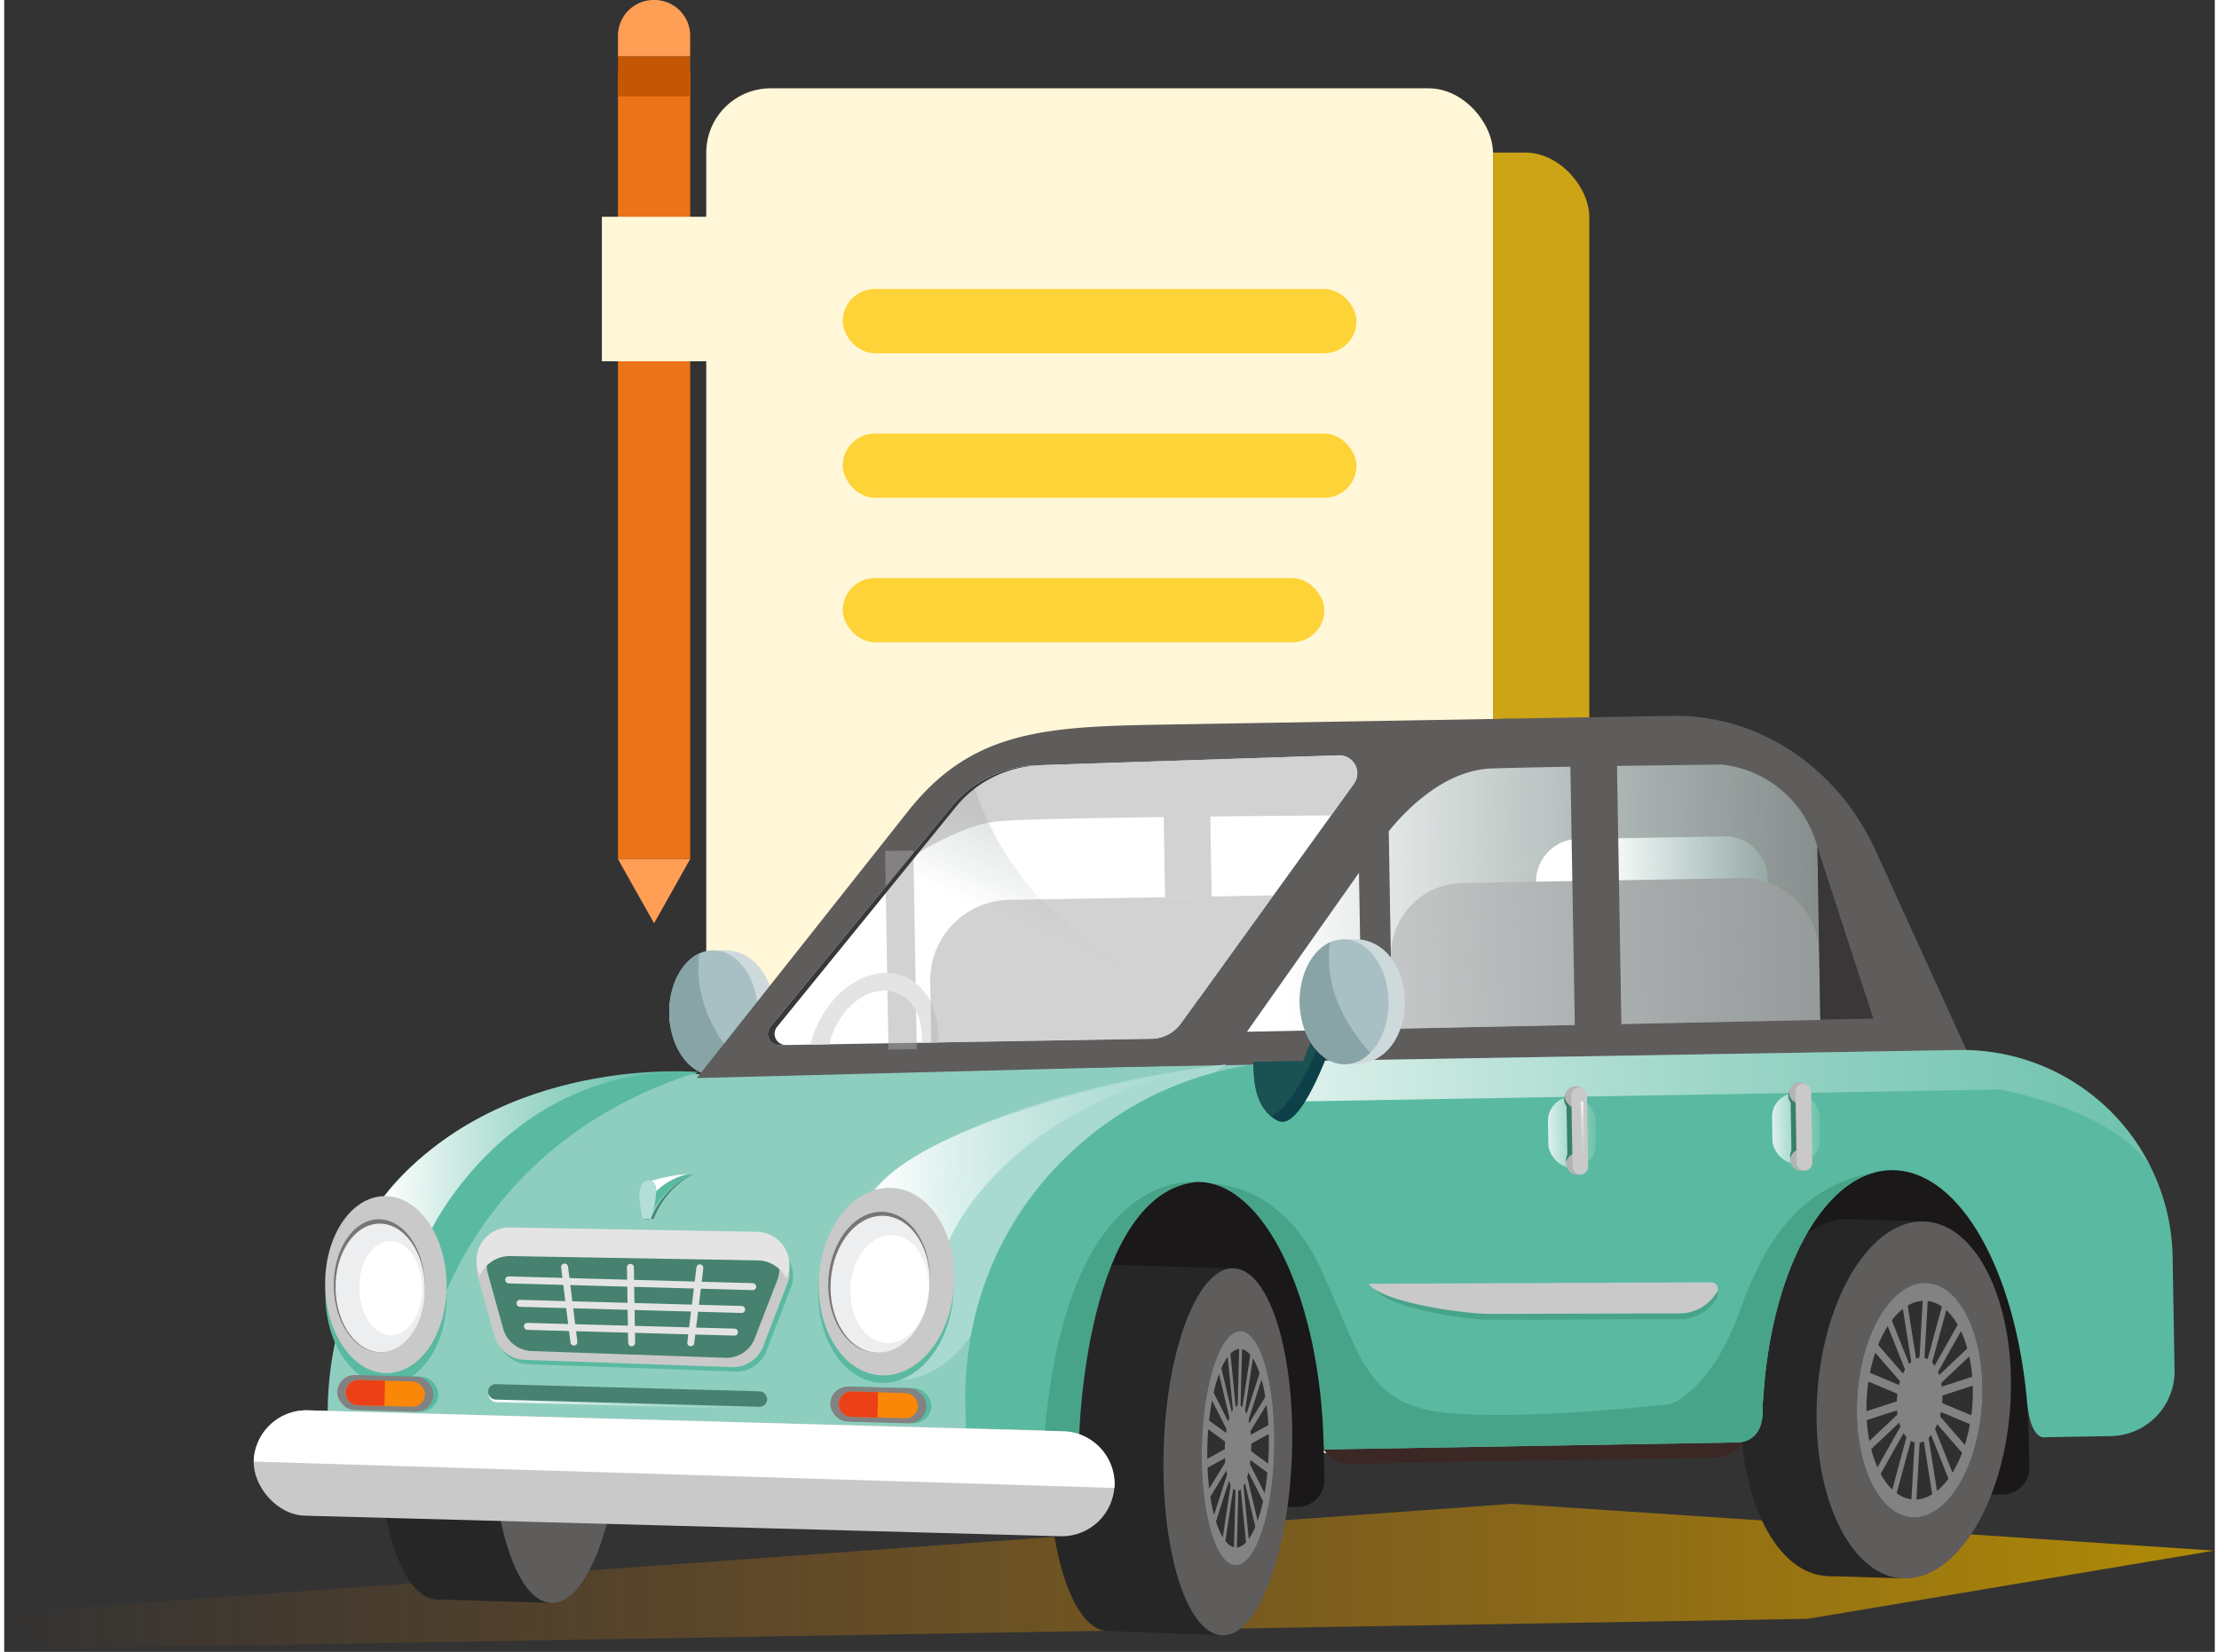 <svg xmlns="http://www.w3.org/2000/svg" xmlns:xlink="http://www.w3.org/1999/xlink" width="309" height="230" viewBox="0 0 309 230.876">
  <rect x="0" y="0" width="309" height="230.876" fill="#333333" stroke="none"/>
  <defs>
    <linearGradient id="linear-gradient" y1="0.5" x2="1" y2="0.5" gradientUnits="objectBoundingBox">
      <stop offset="0" stop-color="#ac621b" stop-opacity="0"/>
      <stop offset="1" stop-color="#b18c06"/>
    </linearGradient>
    <linearGradient id="linear-gradient-2" x1="0.072" y1="0.5" x2="1.233" y2="0.5" gradientUnits="objectBoundingBox">
      <stop offset="0" stop-color="#fff"/>
      <stop offset="1" stop-color="#bfe4de" stop-opacity="0.2"/>
    </linearGradient>
    <clipPath id="clip-path">
      <path id="Path_574" data-name="Path 574" d="M42.762,37.482C42.762,16.781,34.424,0,24.138,0,15.364,0,8.013,12.216,6.04,28.656H0v29.75H41.494V37.679h1.265C42.76,37.614,42.762,37.548,42.762,37.482Z" fill="none"/>
    </clipPath>
    <linearGradient id="linear-gradient-3" y1="0.5" x2="1" y2="0.5" gradientUnits="objectBoundingBox">
      <stop offset="0" stop-color="#fff"/>
      <stop offset="1" stop-color="#bfe4de" stop-opacity="0"/>
    </linearGradient>
    <clipPath id="clip-path-2">
      <path id="Path_621" data-name="Path 621" d="M21.411,0C11.976,0,4.326,16.781,4.326,37.482H0V65.321H38.5V37.482C38.5,16.781,30.848,0,21.411,0Z" fill="none"/>
    </clipPath>
    <linearGradient id="linear-gradient-5" x1="0.021" y1="1.025" x2="1.466" y2="-0.414" gradientUnits="objectBoundingBox">
      <stop offset="0.291" stop-color="#fff"/>
      <stop offset="1" stop-color="#bfe4de" stop-opacity="0.2"/>
    </linearGradient>
    <linearGradient id="linear-gradient-6" x1="0.129" y1="0.982" x2="1.757" y2="-2.895" xlink:href="#linear-gradient-5"/>
    <linearGradient id="linear-gradient-7" x1="0" y1="0.5" x2="1" y2="0.5" xlink:href="#linear-gradient-5"/>
    <linearGradient id="linear-gradient-8" y1="0.5" x2="1" y2="0.5" gradientUnits="objectBoundingBox">
      <stop offset="0" stop-color="#fff" stop-opacity="0.8"/>
      <stop offset="1" stop-color="#bfe4de" stop-opacity="0.2"/>
    </linearGradient>
    <linearGradient id="linear-gradient-9" x1="0" y1="0.5" x2="1" y2="0.5" xlink:href="#linear-gradient-3"/>
    <linearGradient id="linear-gradient-11" x1="0.5" y1="0.003" x2="0.5" y2="0.955" xlink:href="#linear-gradient-8"/>
  </defs>
  <g id="Group_407" data-name="Group 407" transform="translate(-244.581 -735)">
    <rect id="Rectangle_572" data-name="Rectangle 572" width="117.822" height="162.706" rx="9" transform="translate(348.324 756.32)" fill="rgba(233,186,17,0.84)"/>
    <rect id="Rectangle_568" data-name="Rectangle 568" width="109.967" height="190.759" rx="9" transform="translate(342.714 747.343)" fill="#fff7d8"/>
    <path id="Path_557" data-name="Path 557" d="M0,11.625l4.208,5.146h247.6l56.949-8.56L210.726,0Z" transform="matrix(1, -0.017, 0.017, 1, 244.581, 948.767)" fill="url(#linear-gradient)"/>
    <g id="Group_306" data-name="Group 306" transform="matrix(1, -0.017, 0.017, 1, 370.598, 836.875)">
      <path id="Path_558" data-name="Path 558" d="M107.13,54.5h43.424L135.266,19.346C130.13,7.536,119.171,0,107.13,0H84.816c-15.052,0-22.621,3.611-31,9.63L0,48.279H107.13Z" fill="#5f5c5c"/>
    </g>
    <path id="Path_559" data-name="Path 559" d="M19.182,10.012S25.994.19,34.85.058s32.136,0,32.136,0A15.532,15.532,0,0,1,80.157,11.834V35.975L0,36.267Z" transform="matrix(1, -0.017, 0.017, 1, 417.678, 842.939)" fill="url(#linear-gradient-2)"/>
    <g id="Group_307" data-name="Group 307" transform="matrix(1, -0.017, 0.017, 1, 337.394, 867.93)">
      <path id="Path_560" data-name="Path 560" d="M7.677,17.462c4.239,0,7.012-3.909,7.012-8.73S11.916,0,7.676,0,0,3.909,0,8.731,3.437,17.462,7.677,17.462Z" transform="translate(0 0)" fill="#ced9db"/>
      <ellipse id="Ellipse_253" data-name="Ellipse 253" cx="6.204" cy="8.731" rx="6.204" ry="8.731" fill="#a8c0c3"/>
      <path id="Path_561" data-name="Path 561" d="M4.391,0c-.547,2.987-.5,8.806,5.339,15.53A5.048,5.048,0,0,1,6.2,17.081c-3.426,0-6.2-3.909-6.2-8.73C0,4.416,1.85,1.091,4.391,0Z" transform="translate(0 0.381)" fill="#88a4a7"/>
    </g>
    <path id="Rectangle_493" data-name="Rectangle 493" d="M4.184,0H55.458a4.184,4.184,0,0,1,4.184,4.184v0a0,0,0,0,1,0,0H0a0,0,0,0,1,0,0v0A4.184,4.184,0,0,1,4.184,0Z" transform="matrix(-1, 0.017, -0.017, -1, 488.138, 938.654)" fill="#3b2825"/>
    <path id="Path_562" data-name="Path 562" d="M6.539,0V4.619A3.749,3.749,0,0,1,2.791,8.368H0v-6.7L2.113,0Z" transform="matrix(1, -0.017, 0.017, 1, 521.035, 935.573)" fill="#1a1818"/>
    <path id="Path_563" data-name="Path 563" d="M37.246,37.482C37.246,16.781,28.908,0,18.623,0S0,16.781,0,37.482c0,.066,0,.132,0,.2H37.244C37.244,37.614,37.246,37.548,37.246,37.482Z" transform="matrix(1, -0.017, 0.017, 1, 489.682, 898.822)" fill="#1a1818"/>
    <g id="Group_311" data-name="Group 311" transform="matrix(1, -0.017, 0.017, 1, 484.167, 898.918)">
      <g id="Group_310" data-name="Group 310" clip-path="url(#clip-path)">
        <g id="Group_308" data-name="Group 308" transform="translate(0.638 5.649)">
          <ellipse id="Ellipse_254" data-name="Ellipse 254" cx="24.99" cy="13.512" rx="24.99" ry="13.512" transform="translate(0 49.8) rotate(-85.152)" fill="#262626"/>
          <path id="Path_564" data-name="Path 564" d="M10.576,50.337,0,49.825,3.652,0,14.8.536Z" transform="translate(13.464 1.118)" fill="#262626"/>
          <ellipse id="Ellipse_255" data-name="Ellipse 255" cx="24.99" cy="13.512" rx="24.99" ry="13.512" transform="translate(10.576 50.313) rotate(-85.152)" fill="#5f5c5c"/>
          <ellipse id="Ellipse_256" data-name="Ellipse 256" cx="13.292" cy="7.187" rx="13.292" ry="7.187" transform="translate(18.669 39.26) rotate(-85.152)" fill="#9c8887"/>
          <ellipse id="Ellipse_257" data-name="Ellipse 257" cx="11.018" cy="5.958" rx="11.018" ry="5.958" transform="translate(20.086 37.098) rotate(-85.152)" fill="#c3a8a7"/>
          <ellipse id="Ellipse_258" data-name="Ellipse 258" cx="1.207" cy="0.653" rx="1.207" ry="0.653" transform="translate(28.557 27.743) rotate(-85.152)" fill="#9c8887"/>
          <ellipse id="Ellipse_259" data-name="Ellipse 259" cx="1.207" cy="0.653" rx="1.207" ry="0.653" transform="translate(23.885 27.347) rotate(-85.152)" fill="#9c8887"/>
          <ellipse id="Ellipse_260" data-name="Ellipse 260" cx="1.207" cy="0.653" rx="1.207" ry="0.653" transform="translate(26.436 23.504) rotate(-85.152)" fill="#9c8887"/>
          <ellipse id="Ellipse_261" data-name="Ellipse 261" cx="1.207" cy="0.653" rx="1.207" ry="0.653" transform="translate(25.731 31.816) rotate(-85.152)" fill="#9c8887"/>
        </g>
        <g id="Group_309" data-name="Group 309" transform="translate(17.564 15.184)">
          <ellipse id="Ellipse_262" data-name="Ellipse 262" cx="16.408" cy="8.726" rx="16.408" ry="8.726" transform="matrix(0.082, -0.997, 0.997, 0.082, 0, 32.707)" fill="#303031"/>
          <ellipse id="Ellipse_263" data-name="Ellipse 263" cx="16.408" cy="8.726" rx="16.408" ry="8.726" transform="matrix(0.082, -0.997, 0.997, 0.082, 0, 32.707)" fill="#828282"/>
          <ellipse id="Ellipse_264" data-name="Ellipse 264" cx="13.905" cy="7.394" rx="13.905" ry="7.394" transform="matrix(0.082, -0.997, 0.997, 0.082, 1.531, 30.321)" fill="#303031"/>
          <ellipse id="Ellipse_265" data-name="Ellipse 265" cx="5.974" cy="3.177" rx="5.974" ry="3.177" transform="matrix(0.082, -0.997, 0.997, 0.082, 6.382, 22.761)" fill="#828282"/>
          <path id="Path_565" data-name="Path 565" d="M.28,30.664l.1,0a.289.289,0,0,0,.318-.24L2.929.278a.274.274,0,0,0-.28-.273l-.1,0a.286.286,0,0,0-.317.24L0,30.391A.275.275,0,0,0,.28,30.664Z" transform="translate(8.59 1.482)" fill="#828282"/>
          <path id="Path_566" data-name="Path 566" d="M.182,28.337h0c.169.134.383-.017.476-.338L8.513.874A.852.852,0,0,0,8.374.049h0C8.2-.085,7.99.066,7.9.387L.043,27.512A.85.85,0,0,0,.182,28.337Z" transform="translate(5.777 2.623)" fill="#828282"/>
          <path id="Path_567" data-name="Path 567" d="M.083,22.366h0c.125.239.347.23.494-.021L13.036,1.066a1.027,1.027,0,0,0,.04-.892h0c-.125-.24-.347-.23-.494.021L.123,21.474A1.031,1.031,0,0,0,.083,22.366Z" transform="translate(3.475 5.547)" fill="#828282"/>
          <path id="Path_568" data-name="Path 568" d="M.026,14.77h0c.073.306.279.423.457.26L15.637,1.187a.969.969,0,0,0,.193-.853h0c-.073-.307-.278-.424-.457-.26L.218,13.917A.969.969,0,0,0,.026,14.77Z" transform="translate(2.127 9.264)" fill="#828282"/>
          <path id="Path_569" data-name="Path 569" d="M0,5.749H0c.013.341.181.573.373.514L16.7,1.252c.192-.059.34-.388.326-.729h0c-.013-.341-.181-.573-.373-.514L.327,5.02C.134,5.079-.012,5.407,0,5.749Z" transform="translate(1.542 13.68)" fill="#828282"/>
          <path id="Path_570" data-name="Path 570" d="M.019.486h0c-.063.338.034.679.216.758L15.68,8.023c.182.08.383-.131.447-.468h0c.064-.338-.034-.679-.216-.759L.466.017C.284-.063.083.148.019.486Z" transform="translate(1.981 12.796)" fill="#828282"/>
          <path id="Path_571" data-name="Path 571" d="M.073.3h0a.953.953,0,0,0,.064.868L13.089,16.63c.153.182.374.09.492-.205h0a.956.956,0,0,0-.064-.869L.565.093C.412-.088.191,0,.073.3Z" transform="translate(3.227 8.455)" fill="#828282"/>
          <path id="Path_572" data-name="Path 572" d="M.163.135h0a1.03,1.03,0,0,0-.108.886L8.8,24.123c.1.273.321.32.485.105h0a1.03,1.03,0,0,0,.108-.886L.647.239C.544-.033.326-.08.163.135Z" transform="translate(5.332 4.635)" fill="#828282"/>
          <path id="Path_573" data-name="Path 573" d="M.268.037h0A.878.878,0,0,0,.01.844l3.9,27.69c.046.326.237.5.425.381h0a.883.883,0,0,0,.257-.807L.691.418C.646.091.454-.08.268.037Z" transform="translate(7.755 2.34)" fill="#828282"/>
        </g>
      </g>
    </g>
    <g id="Group_312" data-name="Group 312" transform="matrix(1, -0.017, 0.017, 1, 296.297, 907.415)">
      <path id="Path_575" data-name="Path 575" d="M17.966,26.577c-.8,14.149-5.416,25.2-10.322,24.676S-.643,38.841.1,24.693,5.5-.5,10.459.018,18.774,12.429,17.966,26.577Z" fill="#262626"/>
      <path id="Path_576" data-name="Path 576" d="M.418,1.635,2.333,0,18.6.762,16.1,52,0,51.236Z" transform="translate(7.598 0.017)" fill="#262626"/>
      <path id="Path_577" data-name="Path 577" d="M17.966,26.577c-.8,14.148-5.416,25.2-10.322,24.676S-.643,38.841.1,24.693,5.5-.5,10.458.018,18.774,12.429,17.966,26.577Z" transform="translate(16.05 0.762)" fill="#5f5c5c"/>
      <path id="Path_578" data-name="Path 578" d="M8.42,14.675c-.5,7.858-2.757,14.031-5.045,13.788S-.387,21.653.089,13.795,2.84-.236,5.152.007,8.926,6.817,8.42,14.675Z" transform="translate(22.747 12.163)" fill="#97625c"/>
      <path id="Path_579" data-name="Path 579" d="M6.922,12.774C6.47,19.628,4.586,25.022,2.709,24.823S-.343,18.906.09,12.053,2.42-.194,4.318.005,7.379,5.922,6.922,12.774Z" transform="translate(23.606 13.984)" fill="#cc928d"/>
      <path id="Path_580" data-name="Path 580" d="M.635,1.121C.6,1.721.426,2.194.253,2.175S-.03,1.656.007,1.055.216-.018.39,0,.675.52.635,1.121Z" transform="translate(27.811 22.351)" fill="#714943"/>
      <path id="Path_581" data-name="Path 581" d="M.635,1.122C.6,1.722.426,2.194.253,2.176S-.03,1.656.007,1.055.216-.018.39,0,.675.521.635,1.122Z" transform="translate(27.135 28.439)" fill="#714943"/>
      <path id="Path_582" data-name="Path 582" d="M.636,1.121C.6,1.721.426,2.193.254,2.175S-.03,1.656.007,1.055.216-.018.39,0,.675.52.636,1.121Z" transform="translate(28.876 25.437)" fill="#714943"/>
      <path id="Path_583" data-name="Path 583" d="M.636,1.121C.6,1.721.427,2.194.254,2.176S-.03,1.656.007,1.055.216-.018.391,0,.674.52.636,1.121Z" transform="translate(25.85 25.093)" fill="#714943"/>
    </g>
    <path id="Path_584" data-name="Path 584" d="M136.056,0H47.226A47.226,47.226,0,0,0,0,47.226V54.3H109.883Z" transform="matrix(1, -0.017, 0.017, 1, 289.005, 886.027)" fill="#8ecebf"/>
    <path id="Path_585" data-name="Path 585" d="M.146,16.463S11.5,4.2,49.614,0l-1.64,1.124S19.116,7.6,13.3,37.305C8.488,43.943,2.665,43.9,1.063,42.632S.146,16.463.146,16.463Z" transform="matrix(1, -0.017, 0.017, 1, 365.768, 884.596)" fill="#a9dad1"/>
    <path id="Path_586" data-name="Path 586" d="M114.848,0H65.055c-16.2,0-26.116.651-35.022,11.648L0,48.279l73.985-.649A151.825,151.825,0,0,1,92.664,16.062C103.53,1.972,114.848,0,114.848,0Z" transform="matrix(1, -0.017, 0.017, 1, 340.57, 837.399)" fill="#5f5c5c"/>
    <path id="Path_587" data-name="Path 587" d="M10.447,23.426S17.359,6.241,44.635,0C36.537.988,6.362,7.168,0,16.51,1.42,19.2,10.447,23.426,10.447,23.426Z" transform="matrix(1, -0.017, 0.017, 1, 365.779, 885.211)" fill="url(#linear-gradient-3)"/>
    <path id="Path_588" data-name="Path 588" d="M139.62,0H46.851A46.851,46.851,0,0,0,0,46.851V54.3H107.4s3.994.534,3.994-4.49c0-.763.1-1.517.163-2.265,1.541-17.575,9.166-30.925,18.339-30.925,9.477,0,17.109,14.03,18.472,32.677.418,5.712,2.549,5,2.549,5h9.076a9.056,9.056,0,0,0,9.056-9.056V29.426A29.426,29.426,0,0,0,139.62,0Z" transform="matrix(1, -0.017, 0.017, 1, 378.138, 884.142)" fill="#5abaa1"/>
    <ellipse id="Ellipse_266" data-name="Ellipse 266" cx="13.123" cy="9.463" rx="13.123" ry="9.463" transform="translate(357.535 927.644) rotate(-86.21)" fill="#5abaa1"/>
    <ellipse id="Ellipse_267" data-name="Ellipse 267" cx="13.123" cy="9.463" rx="13.123" ry="9.463" transform="translate(357.604 926.597) rotate(-86.21)" fill="#c9c9c9"/>
    <ellipse id="Ellipse_268" data-name="Ellipse 268" cx="9.853" cy="7.105" rx="9.853" ry="7.105" transform="translate(359.142 923.573) rotate(-86.21)" fill="#767676"/>
    <ellipse id="Ellipse_269" data-name="Ellipse 269" cx="9.579" cy="6.936" rx="9.579" ry="6.936" transform="translate(359.479 923.595) rotate(-86.21)" fill="#edeeef"/>
    <ellipse id="Ellipse_270" data-name="Ellipse 270" cx="7.554" cy="5.469" rx="7.554" ry="5.469" transform="translate(362.38 922.342) rotate(-86.21)" fill="#fff"/>
    <path id="Path_589" data-name="Path 589" d="M0,16.491S12.634-1.533,43.975.105c-33.089,22.176-40,23.349-40,23.349Z" transform="matrix(1, -0.017, 0.017, 1, 297.431, 885.684)" fill="#8ecebf"/>
    <path id="Path_590" data-name="Path 590" d="M73.44,18.978c-4.2,11.18-9.88,12.946-9.88,12.946s-20.5,2.056-31.614.684S20.338,24.346,14.93,12.149,0,.085,0,.085,7.685,33.694,7.9,34.208c.06.142.908,1.437,2.111,3.249H72.365s3.994.534,3.994-4.489c0-.763.1-1.517.163-2.265C77.948,14.424,84.6,1.778,92.86,0,83.137,1.586,77.638,7.8,73.44,18.978Z" transform="matrix(1, -0.017, 0.017, 1, 413.46, 900.375)" fill="#48a489"/>
    <path id="Path_591" data-name="Path 591" d="M6.457,35.6S12.874,9.29,44.176.17c0,0-27.835-3.04-44.176,16.586C1.281,38.4,3.1,37.672,3.1,37.672Z" transform="matrix(1, -0.017, 0.017, 1, 297.427, 885.419)" fill="#5abaa1"/>
    <ellipse id="Ellipse_271" data-name="Ellipse 271" cx="8.484" cy="12.371" rx="8.484" ry="12.371" transform="matrix(1, -0.017, 0.017, 1, 289.264, 903.873)" fill="#5abaa1"/>
    <path id="Path_592" data-name="Path 592" d="M0,16.756c.059.99.119,1.917.179,2.816L6.6,21.359S18.178-1.56,44.176.17C44.176.17,16.341-2.87,0,16.756Z" transform="matrix(1, -0.017, 0.017, 1, 297.427, 885.419)" fill="url(#linear-gradient-3)"/>
    <ellipse id="Ellipse_272" data-name="Ellipse 272" cx="8.484" cy="12.371" rx="8.484" ry="12.371" transform="matrix(1, -0.017, 0.017, 1, 289.237, 902.321)" fill="#c9c9c9"/>
    <ellipse id="Ellipse_273" data-name="Ellipse 273" cx="6.37" cy="9.289" rx="6.37" ry="9.289" transform="matrix(1, -0.017, 0.017, 1, 290.49, 905.525)" fill="#767676"/>
    <ellipse id="Ellipse_274" data-name="Ellipse 274" cx="6.248" cy="8.983" rx="6.248" ry="8.983" transform="matrix(1, -0.017, 0.017, 1, 290.745, 906.132)" fill="#edeeef"/>
    <ellipse id="Ellipse_275" data-name="Ellipse 275" cx="4.394" cy="6.601" rx="4.394" ry="6.601" transform="matrix(1, -0.017, 0.017, 1, 294.1, 908.518)" fill="#fff"/>
    <path id="Path_593" data-name="Path 593" d="M.152,5.813l2.145,8.3a4.578,4.578,0,0,0,4.28,3.456l28.945,1.513a4.553,4.553,0,0,0,4.246-2.633l3.492-8.63a4.635,4.635,0,0,0-4-6.636L4.677,0A4.617,4.617,0,0,0,.152,5.813Z" transform="matrix(1, -0.017, 0.017, 1, 311.021, 908.223)" fill="#5abaa1"/>
    <path id="Path_594" data-name="Path 594" d="M.152,5.814l2.146,8.3a4.575,4.575,0,0,0,4.279,3.456l28.945,1.514a4.553,4.553,0,0,0,4.246-2.634l3.493-8.63a4.635,4.635,0,0,0-4-6.635L4.677,0A4.618,4.618,0,0,0,.152,5.814Z" transform="matrix(1, -0.017, 0.017, 1, 310.542, 907.603)" fill="#c9c9c9"/>
    <path id="Path_595" data-name="Path 595" d="M.142,5.411,2.149,13.14a4.277,4.277,0,0,0,4,3.217l27.076,1.408A4.262,4.262,0,0,0,37.2,15.315l3.267-8.033a4.314,4.314,0,0,0-3.742-6.176L4.375,0A4.3,4.3,0,0,0,.142,5.411Z" transform="matrix(1, -0.017, 0.017, 1, 311.953, 907.579)" fill="#478271"/>
    <path id="Path_596" data-name="Path 596" d="M.4,6.762A4.545,4.545,0,0,1,4.677,4L39.26,5.19a4.53,4.53,0,0,1,4,2.638l0,0a4.635,4.635,0,0,0-4-6.635L4.677,0A4.618,4.618,0,0,0,.152,5.814Z" transform="matrix(1, -0.017, 0.017, 1, 310.525, 906.636)" fill="#e5e4e4"/>
    <path id="Path_597" data-name="Path 597" d="M0,.927A21.967,21.967,0,0,1,5.81,0,50.087,50.087,0,0,0,.963,2.669Z" transform="matrix(1, -0.017, 0.017, 1, 334.932, 899.161)" fill="#fff"/>
    <path id="Path_598" data-name="Path 598" d="M1.272,6.2S2.23,2.366,7.43.041c-.639-.228-3.33.5-5.2,2.326C2.275.679,1.181.724.679,1.181s-1,1.778-.41,5.017Z" transform="matrix(1, -0.017, 0.017, 1, 333.441, 899.188)" fill="#5abaa1"/>
    <path id="Path_599" data-name="Path 599" d="M.392,5.372H1.557S3.1.89,1.869.191C.68-.483-.128.7.017,2.557A17.5,17.5,0,0,0,.392,5.372Z" transform="matrix(1, -0.017, 0.017, 1, 333.332, 900.015)" fill="#b3dfd8"/>
    <path id="Path_600" data-name="Path 600" d="M0,6.157H1.543A12.046,12.046,0,0,1,7.161,0a11.529,11.529,0,0,0-6,6.157A2.972,2.972,0,0,1,0,6.157Z" transform="matrix(1, -0.017, 0.017, 1, 333.71, 899.223)" fill="#478271"/>
    <path id="Path_601" data-name="Path 601" d="M6.54,0V4.619A3.749,3.749,0,0,1,2.791,8.368H0v-6.7L2.113,0Z" transform="matrix(1, -0.017, 0.017, 1, 422.495, 937.293)" fill="#1a1818"/>
    <path id="Path_602" data-name="Path 602" d="M17.085,0C7.65,0,0,16.781,0,37.482c0,.066,0,.132,0,.2H34.169c0-.066,0-.132,0-.2C34.172,16.781,26.522,0,17.085,0Z" transform="matrix(1, -0.017, 0.017, 1, 394.217, 900.488)" fill="#1a1818"/>
    <g id="Group_316" data-name="Group 316" transform="matrix(1, -0.017, 0.017, 1, 389.892, 900.564)">
      <g id="Group_315" data-name="Group 315" clip-path="url(#clip-path-2)">
        <g id="Group_313" data-name="Group 313" transform="translate(-0.001 11.377)">
          <path id="Path_603" data-name="Path 603" d="M17.966,26.515c-.8,14.116-5.415,25.138-10.322,24.618S-.643,38.75.1,24.636,5.5-.5,10.459.018,18.774,12.4,17.966,26.515Z" fill="#262626"/>
          <path id="Path_604" data-name="Path 604" d="M.276,1.635,2.191,0l16.27.762L15.956,52,0,51.125Z" transform="translate(7.74 0.017)" fill="#262626"/>
          <path id="Path_605" data-name="Path 605" d="M17.966,26.578c-.8,14.148-5.415,25.2-10.322,24.675S-.643,38.841.1,24.693,5.5-.5,10.459.018,18.774,12.43,17.966,26.578Z" transform="translate(16.05 0.762)" fill="#5f5c5c"/>
          <path id="Path_606" data-name="Path 606" d="M8.421,14.675c-.5,7.858-2.758,14.031-5.046,13.789S-.387,21.653.089,13.8,2.84-.236,5.152.007,8.926,6.817,8.421,14.675Z" transform="translate(22.747 12.163)" fill="#97625c"/>
          <path id="Path_607" data-name="Path 607" d="M6.922,12.774C6.47,19.628,4.586,25.022,2.71,24.823S-.342,18.906.089,12.053,2.421-.194,4.318.005,7.378,5.922,6.922,12.774Z" transform="translate(23.607 13.984)" fill="#cc928d"/>
          <path id="Path_608" data-name="Path 608" d="M.636,1.121C.6,1.721.426,2.194.254,2.176S-.03,1.656.007,1.055.216-.018.39,0,.675.52.636,1.121Z" transform="translate(27.811 22.351)" fill="#714943"/>
          <path id="Path_609" data-name="Path 609" d="M.636,1.122C.6,1.722.426,2.194.254,2.176S-.03,1.656.007,1.055.216-.018.39,0,.675.521.636,1.122Z" transform="translate(27.135 28.439)" fill="#714943"/>
          <path id="Path_610" data-name="Path 610" d="M.636,1.122C.6,1.722.426,2.194.254,2.176S-.03,1.656.007,1.055.216-.018.391,0,.675.521.636,1.122Z" transform="translate(28.876 25.437)" fill="#714943"/>
          <path id="Path_611" data-name="Path 611" d="M.635,1.122C.6,1.722.426,2.194.253,2.176S-.03,1.656.007,1.055.216-.018.39,0,.675.521.635,1.122Z" transform="translate(25.851 25.093)" fill="#714943"/>
        </g>
        <g id="Group_314" data-name="Group 314" transform="translate(20.834 20.734)">
          <ellipse id="Ellipse_276" data-name="Ellipse 276" cx="16.38" cy="5.073" rx="16.38" ry="5.073" transform="matrix(0.038, -0.999, 0.999, 0.038, 0, 32.736)" fill="#303031"/>
          <ellipse id="Ellipse_277" data-name="Ellipse 277" cx="16.38" cy="5.073" rx="16.38" ry="5.073" transform="matrix(0.038, -0.999, 0.999, 0.038, 0, 32.736)" fill="#828282"/>
          <ellipse id="Ellipse_278" data-name="Ellipse 278" cx="13.881" cy="4.299" rx="13.881" ry="4.299" transform="matrix(0.038, -0.999, 0.999, 0.038, 0.867, 30.268)" fill="#303031"/>
          <ellipse id="Ellipse_279" data-name="Ellipse 279" cx="5.963" cy="1.847" rx="5.963" ry="1.847" transform="matrix(0.038, -0.999, 0.999, 0.038, 3.615, 22.449)" fill="#828282"/>
          <path id="Path_612" data-name="Path 612" d="M.163,30.664l.056,0c.1.009.178-.1.185-.24L1.7.278C1.706.137,1.632.014,1.538.005L1.48,0C1.386-.009,1.3.1,1.3.241L0,30.391C-.006,30.532.067,30.654.163,30.664Z" transform="translate(4.846 0.975)" fill="#828282"/>
          <path id="Path_613" data-name="Path 613" d="M.106,28.337h0c.1.134.222-.017.277-.338L4.941.874A1.354,1.354,0,0,0,4.859.049h0c-.1-.134-.223.017-.276.338L.025,27.512A1.356,1.356,0,0,0,.106,28.337Z" transform="translate(3.213 2.116)" fill="#828282"/>
          <path id="Path_614" data-name="Path 614" d="M.049,22.365h0c.073.239.2.23.286-.021L7.566,1.065A1.715,1.715,0,0,0,7.589.173h0c-.073-.239-.2-.23-.287.021L.071,21.474A1.715,1.715,0,0,0,.049,22.365Z" transform="translate(1.878 5.04)" fill="#828282"/>
          <path id="Path_615" data-name="Path 615" d="M.015,14.769h0c.043.307.162.423.266.26L9.075,1.187A1.534,1.534,0,0,0,9.187.334h0c-.043-.307-.162-.423-.265-.26L.127,13.916A1.534,1.534,0,0,0,.015,14.769Z" transform="translate(1.095 8.758)" fill="#828282"/>
          <path id="Path_616" data-name="Path 616" d="M0,5.749H0c.008.341.105.573.217.514L9.69,1.252c.111-.059.2-.388.189-.729h0c-.007-.341-.1-.573-.217-.514L.19,5.02C.078,5.079-.007,5.407,0,5.749Z" transform="translate(0.756 13.173)" fill="#828282"/>
          <path id="Path_617" data-name="Path 617" d="M.012.486h0a1.053,1.053,0,0,0,.125.758L9.1,8.023c.105.08.222-.131.259-.468h0A1.057,1.057,0,0,0,9.234,6.8L.271.017C.165-.063.049.148.012.486Z" transform="translate(1.011 12.289)" fill="#828282"/>
          <path id="Path_618" data-name="Path 618" d="M.042.3h0a1.567,1.567,0,0,0,.037.868L7.6,16.63c.089.182.218.09.285-.205h0a1.571,1.571,0,0,0-.037-.869L.328.093C.239-.088.111,0,.042.3Z" transform="translate(1.734 7.948)" fill="#828282"/>
          <path id="Path_619" data-name="Path 619" d="M.095.135h0a1.7,1.7,0,0,0-.064.886l5.075,23.1c.06.273.187.32.281.105h0a1.687,1.687,0,0,0,.064-.886L.375.239C.315-.033.189-.08.095.135Z" transform="translate(2.956 4.128)" fill="#828282"/>
          <path id="Path_620" data-name="Path 620" d="M.156.037h0a1.306,1.306,0,0,0-.15.807L2.268,28.534c.026.326.137.5.246.381h0a1.307,1.307,0,0,0,.15-.807L.4.418C.375.091.264-.08.156.037Z" transform="translate(4.361 1.833)" fill="#828282"/>
        </g>
      </g>
    </g>
    <rect id="Rectangle_496" data-name="Rectangle 496" width="120.364" height="14.732" rx="7.366" transform="translate(279.661 931.915) rotate(1.559)" fill="#c9c9c9"/>
    <g id="Group_317" data-name="Group 317" transform="matrix(1, -0.017, 0.017, 1, 359.899, 928.732)">
      <rect id="Rectangle_497" data-name="Rectangle 497" width="13.447" height="4.898" rx="2.449" transform="translate(0.905 0) rotate(2.559)" fill="#5abaa1"/>
      <rect id="Rectangle_498" data-name="Rectangle 498" width="13.447" height="4.898" rx="2.449" transform="matrix(0.999, 0.045, -0.045, 0.999, 0.219, 0)" fill="#828282"/>
      <rect id="Rectangle_499" data-name="Rectangle 499" width="11.091" height="3.527" rx="1.764" transform="translate(1.365 0.737) rotate(2.559)" fill="#fa8708"/>
      <path id="Path_622" data-name="Path 622" d="M5.528.167,1.842,0a1.764,1.764,0,0,0-.157,3.524l3.7.165Z" transform="translate(1.285 0.814)" fill="#ec4016"/>
    </g>
    <g id="Group_318" data-name="Group 318" transform="matrix(1, -0.017, 0.017, 1, 290.984, 927.115)">
      <rect id="Rectangle_500" data-name="Rectangle 500" width="13.447" height="4.898" rx="2.449" transform="translate(0.905 0) rotate(2.559)" fill="#5abaa1"/>
      <rect id="Rectangle_501" data-name="Rectangle 501" width="13.447" height="4.898" rx="2.449" transform="translate(0.219 0) rotate(2.559)" fill="#828282"/>
      <rect id="Rectangle_502" data-name="Rectangle 502" width="11.091" height="3.527" rx="1.764" transform="matrix(0.999, 0.045, -0.045, 0.999, 1.365, 0.737)" fill="#fa8708"/>
      <path id="Path_623" data-name="Path 623" d="M5.528.166,1.843,0a1.764,1.764,0,0,0-.158,3.524l3.7.165Z" transform="translate(1.284 0.814)" fill="#ec4016"/>
    </g>
    <g id="Group_319" data-name="Group 319" transform="matrix(1, -0.017, 0.017, 1, 314.576, 913.388)">
      <rect id="Rectangle_503" data-name="Rectangle 503" width="35.102" height="0.974" rx="0.486" transform="translate(0.043 0) rotate(2.559)" fill="#e5e4e4"/>
      <rect id="Rectangle_504" data-name="Rectangle 504" width="31.971" height="0.974" rx="0.464" transform="translate(1.571 3.302) rotate(2.559)" fill="#e5e4e4"/>
      <rect id="Rectangle_505" data-name="Rectangle 505" width="29.914" height="0.974" rx="0.449" transform="translate(2.563 6.54) rotate(2.559)" fill="#e5e4e4"/>
    </g>
    <path id="Path_626" data-name="Path 626" d="M0,0,.219.382c1.961,2.709,12.58,4.452,15.925,4.5l26.574.378a6.042,6.042,0,0,0,5.246-2.9h0A.9.9,0,0,0,47.206.993Z" transform="matrix(1, -0.017, 0.017, 1, 435.996, 914.857)" fill="#48a489"/>
    <path id="Path_627" data-name="Path 627" d="M0,0H0C1.961,2.709,13.5,4.452,16.845,4.5l26.574.378a6.04,6.04,0,0,0,5.246-2.9h0A.9.9,0,0,0,47.907.609Z" transform="matrix(1, -0.017, 0.017, 1, 435.287, 914.429)" fill="#c9c9c9"/>
    <path id="Path_628" data-name="Path 628" d="M21.881.056S3.956-2.921,0,34.669c4.368,1.269,4.837.312,4.837.312S6.339,1.326,21.881.056Z" transform="matrix(1, -0.017, 0.017, 1, 389.422, 900.517)" fill="#48a489"/>
    <path id="Path_629" data-name="Path 629" d="M120.245,12.41a7.365,7.365,0,0,0-7.03-7.687L7.688.008A7.366,7.366,0,0,0,0,7.036H0l120.211,5.726C120.222,12.646,120.239,12.53,120.245,12.41Z" transform="matrix(1, -0.017, 0.017, 1, 279.337, 932.242)" fill="#fff"/>
    <g id="Group_320" data-name="Group 320" transform="matrix(1, -0.017, 0.017, 1, 331.619, 911.64)">
      <path id="Path_630" data-name="Path 630" d="M.484,11.536A.484.484,0,0,1,0,11.052V.484a.484.484,0,0,1,.967,0V11.052A.483.483,0,0,1,.484,11.536Z" fill="#e5e4e4"/>
    </g>
    <g id="Group_321" data-name="Group 321" transform="matrix(1, -0.017, 0.017, 1, 322.421, 911.612)">
      <path id="Path_631" data-name="Path 631" d="M1.659,11.474a.484.484,0,0,1-.532-.43L0,.536a.484.484,0,0,1,.963-.1L2.088,10.941A.484.484,0,0,1,1.659,11.474Z" fill="#e5e4e4"/>
    </g>
    <g id="Group_322" data-name="Group 322" transform="matrix(1, -0.017, 0.017, 1, 339.882, 911.73)">
      <path id="Path_632" data-name="Path 632" d="M.417,11.431a.483.483,0,0,0,.546-.413L2.413.55A.484.484,0,0,0,1.455.417L0,10.885A.483.483,0,0,0,.417,11.431Z" fill="#e5e4e4"/>
    </g>
    <path id="Path_633" data-name="Path 633" d="M57.753,37.09,82.5,4.013A2.51,2.51,0,0,0,80.452,0L38.106.673a16.024,16.024,0,0,0-11.95,5.635L.376,36.578a1.562,1.562,0,0,0,1.19,2.574H53.634A5.144,5.144,0,0,0,57.753,37.09Z" transform="matrix(1, -0.017, 0.017, 1, 350.675, 841.95)" fill="url(#linear-gradient-5)"/>
    <path id="Path_634" data-name="Path 634" d="M51.04,0,8.694.673A16,16,0,0,0,0,3.427C2.46,11.6,9.692,25.863,30.828,33.768L53.09,4.013A2.51,2.51,0,0,0,51.04,0Z" transform="matrix(1, -0.017, 0.017, 1, 380.083, 841.436)" fill="url(#linear-gradient-6)"/>
    <path id="Path_635" data-name="Path 635" d="M0,7.379V31.626H4.261V0Z" transform="matrix(1, -0.017, 0.017, 1, 433.816, 848.921)" fill="#5f5c5c"/>
    <rect id="Rectangle_506" data-name="Rectangle 506" width="3.955" height="27.763" transform="matrix(1, -0.017, 0.017, 1, 367.712, 853.939)" fill="#a9a7a8" opacity="0.5" style="mix-blend-mode: multiply;isolation: isolate"/>
    <path id="Path_636" data-name="Path 636" d="M49.188,0H10.146A10.146,10.146,0,0,0,0,10.147V20.192l59.865-.219v-9.3A10.677,10.677,0,0,0,49.188,0Z" transform="matrix(1, -0.017, 0.017, 1, 438.246, 858.584)" fill="#a9a7a8" opacity="0.5" style="mix-blend-mode: multiply;isolation: isolate"/>
    <path id="Path_637" data-name="Path 637" d="M28.718,5.876a10.639,10.639,0,0,1,3.636.649c.016-.182.027-.365.027-.55A5.974,5.974,0,0,0,26.407,0H5.97A5.971,5.971,0,0,0,0,5.876Z" transform="matrix(1, -0.017, 0.017, 1, 458.611, 852.353)" fill="url(#linear-gradient-7)"/>
    <path id="Path_638" data-name="Path 638" d="M2.677,9.825a10.9,10.9,0,0,1,.589-1.784c1.818-4.219,5.855-6.534,9.02-5.171,2.377,1.023,3.584,3.833,3.267,6.954h2.32c.3-4.185-1.378-7.9-4.584-9.281C8.88-1.354,3.255,1.871.724,7.748A15.328,15.328,0,0,0,0,9.825Z" transform="matrix(1, -0.017, 0.017, 1, 357.098, 871.169)" fill="#e5e4e4"/>
    <path id="Path_639" data-name="Path 639" d="M48.162,0H11.229A11.229,11.229,0,0,0,0,11.229v8.51H30.816a5.146,5.146,0,0,0,4.12-2.062L47.328,1.114Z" transform="matrix(1, -0.017, 0.017, 1, 373.828, 860.962)" fill="#a9a7a8" opacity="0.5" style="mix-blend-mode: multiply;isolation: isolate"/>
    <path id="Path_640" data-name="Path 640" d="M119.322,16.847A29.426,29.426,0,0,0,92.717,0H.641L0,5.628H98.344S113.94,8.507,119.322,16.847Z" transform="matrix(1, -0.017, 0.017, 1, 425.035, 883.323)" fill="url(#linear-gradient-8)"/>
    <path id="Path_641" data-name="Path 641" d="M.017,8.865s-.452,6.517,3.3,8.306S12.361,2.608,12.361,2.608L10.764,0l-3.8,8.865Z" transform="matrix(1, -0.017, 0.017, 1, 419.057, 874.561)" fill="#0d4049"/>
    <path id="Path_642" data-name="Path 642" d="M8.892.965S5.658,8.884,2.314,10.247c-.528-.553-2.565-2-2.289-7.63H6.977L8.048,0Z" transform="matrix(1, -0.017, 0.017, 1, 419.157, 880.807)" fill="#1a5153"/>
    <g id="Group_323" data-name="Group 323" transform="matrix(1, -0.017, 0.017, 1, 425.527, 866.392)">
      <path id="Path_643" data-name="Path 643" d="M7.677,17.462c4.239,0,7.012-3.909,7.012-8.73S11.916,0,7.676,0,0,3.909,0,8.731,3.437,17.462,7.677,17.462Z" transform="translate(0 0)" fill="#ced9db"/>
      <ellipse id="Ellipse_280" data-name="Ellipse 280" cx="6.204" cy="8.731" rx="6.204" ry="8.731" fill="#a8c0c3"/>
      <path id="Path_644" data-name="Path 644" d="M4.391,0c-.547,2.987-.5,8.806,5.339,15.53A5.049,5.049,0,0,1,6.2,17.081c-3.426,0-6.2-3.909-6.2-8.73C0,4.416,1.85,1.091,4.391,0Z" transform="translate(0 0.381)" fill="#88a4a7"/>
    </g>
    <g id="Group_324" data-name="Group 324" transform="matrix(1, -0.017, 0.017, 1, 370.68, 841.601)">
      <path id="Path_645" data-name="Path 645" d="M0,.054C.019.036.04.019.058,0,.04.019.019.036,0,.054Z" transform="translate(37.284 37.564)" fill="#a9a7a8" opacity="0.5" style="mix-blend-mode: multiply;isolation: isolate"/>
      <path id="Path_646" data-name="Path 646" d="M0,0Z" transform="translate(35.839 38.647)" fill="#a9a7a8" opacity="0.5" style="mix-blend-mode: multiply;isolation: isolate"/>
      <path id="Path_647" data-name="Path 647" d="M.019,0,0,.014Z" transform="translate(36.863 37.987)" fill="#a9a7a8" opacity="0.5" style="mix-blend-mode: multiply;isolation: isolate"/>
      <path id="Path_648" data-name="Path 648" d="M60.444,0,42.353.288,41.4.3,18.1.673A16.024,16.024,0,0,0,6.148,6.307L0,13.526s7.016-4.571,12.4-5.1c2.4-.239,12.732-.264,23.436-.22V19.413h6.514V8.236c6.768.044,13.058.1,16.874.143l3.268-4.367A2.51,2.51,0,0,0,60.444,0Z" fill="#a9a7a8" opacity="0.5" style="mix-blend-mode: multiply;isolation: isolate"/>
    </g>
    <rect id="Rectangle_507" data-name="Rectangle 507" width="6.514" height="39.47" transform="matrix(1, -0.017, 0.017, 1, 463.48, 840.558)" fill="#5f5c5c"/>
    <rect id="Rectangle_508" data-name="Rectangle 508" width="39.042" height="2.16" rx="1.08" transform="translate(312.337 928.798) rotate(1.559)" fill="url(#linear-gradient-9)"/>
    <rect id="Rectangle_509" data-name="Rectangle 509" width="39.042" height="2.16" rx="1.08" transform="translate(312.239 928.428) rotate(1.559)" fill="#478271"/>
    <g id="Group_325" data-name="Group 325" transform="matrix(1, -0.017, 0.017, 1, 460.292, 886.861)">
      <rect id="Rectangle_510" data-name="Rectangle 510" width="6.648" height="9.899" rx="3.324" transform="translate(0 1.509)" fill="url(#linear-gradient-8)"/>
      <rect id="Rectangle_511" data-name="Rectangle 511" width="2.183" height="11.876" rx="1.091" transform="translate(2.627 0.195)" fill="#388068"/>
      <rect id="Rectangle_512" data-name="Rectangle 512" width="3.077" height="3.018" rx="1.509" transform="translate(2.305 0.424)" fill="#388068"/>
      <rect id="Rectangle_513" data-name="Rectangle 513" width="3.077" height="3.018" rx="1.509" transform="translate(2.429)" fill="#b2b4b3"/>
      <rect id="Rectangle_514" data-name="Rectangle 514" width="3.077" height="3.018" rx="1.509" transform="translate(2.429 8.81)" fill="#388068"/>
      <rect id="Rectangle_515" data-name="Rectangle 515" width="3.077" height="3.018" rx="1.509" transform="translate(2.429 9.389)" fill="#b2b4b3"/>
      <rect id="Rectangle_516" data-name="Rectangle 516" width="2.183" height="12.177" rx="1.091" transform="translate(3.324 0.195)" fill="#c9c9c9"/>
      <rect id="Rectangle_517" data-name="Rectangle 517" width="0.34" height="7.69" rx="0.17" transform="translate(4.64 2.126)" fill="url(#linear-gradient-11)"/>
    </g>
    <g id="Group_326" data-name="Group 326" transform="matrix(1, -0.017, 0.017, 1, 491.616, 886.314)">
      <rect id="Rectangle_518" data-name="Rectangle 518" width="6.648" height="9.899" rx="3.324" transform="translate(0 1.509)" fill="url(#linear-gradient-8)"/>
      <rect id="Rectangle_519" data-name="Rectangle 519" width="2.183" height="12.021" rx="1.091" transform="translate(2.627 0.195)" fill="#388068"/>
      <rect id="Rectangle_520" data-name="Rectangle 520" width="3.077" height="3.018" rx="1.509" transform="translate(2.305 0.424)" fill="#388068"/>
      <rect id="Rectangle_521" data-name="Rectangle 521" width="3.077" height="3.018" rx="1.509" transform="translate(2.429)" fill="#b2b4b3"/>
      <rect id="Rectangle_522" data-name="Rectangle 522" width="3.077" height="3.018" rx="1.509" transform="translate(2.429 8.81)" fill="#388068"/>
      <rect id="Rectangle_523" data-name="Rectangle 523" width="3.077" height="3.018" rx="1.509" transform="translate(2.429 9.389)" fill="#b2b4b3"/>
      <rect id="Rectangle_524" data-name="Rectangle 524" width="2.183" height="12.177" rx="1.091" transform="translate(3.324 0.195)" fill="#c9c9c9"/>
      <rect id="Rectangle_525" data-name="Rectangle 525" width="0.34" height="7.69" rx="0.17" transform="translate(4.64 2.126)" fill="url(#linear-gradient-11)"/>
    </g>
    <path id="Path_649" data-name="Path 649" d="M7.412,24.127,0,0V24.127Z" transform="matrix(1, -0.017, 0.017, 1, 498.029, 853.372)" fill="#393738"/>
    <path id="Path_650" data-name="Path 650" d="M1.328,36.578,26.81,6.307A15.77,15.77,0,0,1,38.622.672L80.459,0h-.007L38.106.672a16.024,16.024,0,0,0-11.95,5.635L.376,36.578a1.562,1.562,0,0,0,1.19,2.574H2.5A1.563,1.563,0,0,1,1.328,36.578Z" transform="matrix(1, -0.017, 0.017, 1, 350.675, 841.95)" fill="#393738"/>
    <rect id="Rectangle_569" data-name="Rectangle 569" width="71.815" height="8.977" rx="4.488" transform="translate(361.79 775.396)" fill="#fed337"/>
    <rect id="Rectangle_570" data-name="Rectangle 570" width="71.815" height="8.977" rx="4.488" transform="translate(361.79 795.594)" fill="#fed337"/>
    <rect id="Rectangle_571" data-name="Rectangle 571" width="67.327" height="8.977" rx="4.488" transform="translate(361.79 815.792)" fill="#fed337"/>
    <rect id="Rectangle_573" data-name="Rectangle 573" width="10.099" height="109.967" transform="translate(330.37 745.099)" fill="#ec7317"/>
    <path id="Polygon_11" data-name="Polygon 11" d="M5.049,0,10.1,8.977H0Z" transform="translate(340.469 864.043) rotate(180)" fill="#ff9e55"/>
    <rect id="Rectangle_574" data-name="Rectangle 574" width="10.099" height="5.611" transform="translate(330.37 742.855)" fill="#c35704"/>
    <path id="Rectangle_575" data-name="Rectangle 575" d="M5,0h.1a5,5,0,0,1,5,5V7.855a0,0,0,0,1,0,0H0a0,0,0,0,1,0,0V5A5,5,0,0,1,5,0Z" transform="translate(330.37 735)" fill="#ff9e55"/>
    <rect id="Rectangle_576" data-name="Rectangle 576" width="16.832" height="20.198" transform="translate(328.126 765.297)" fill="#fff7d8"/>
  </g>
</svg>
